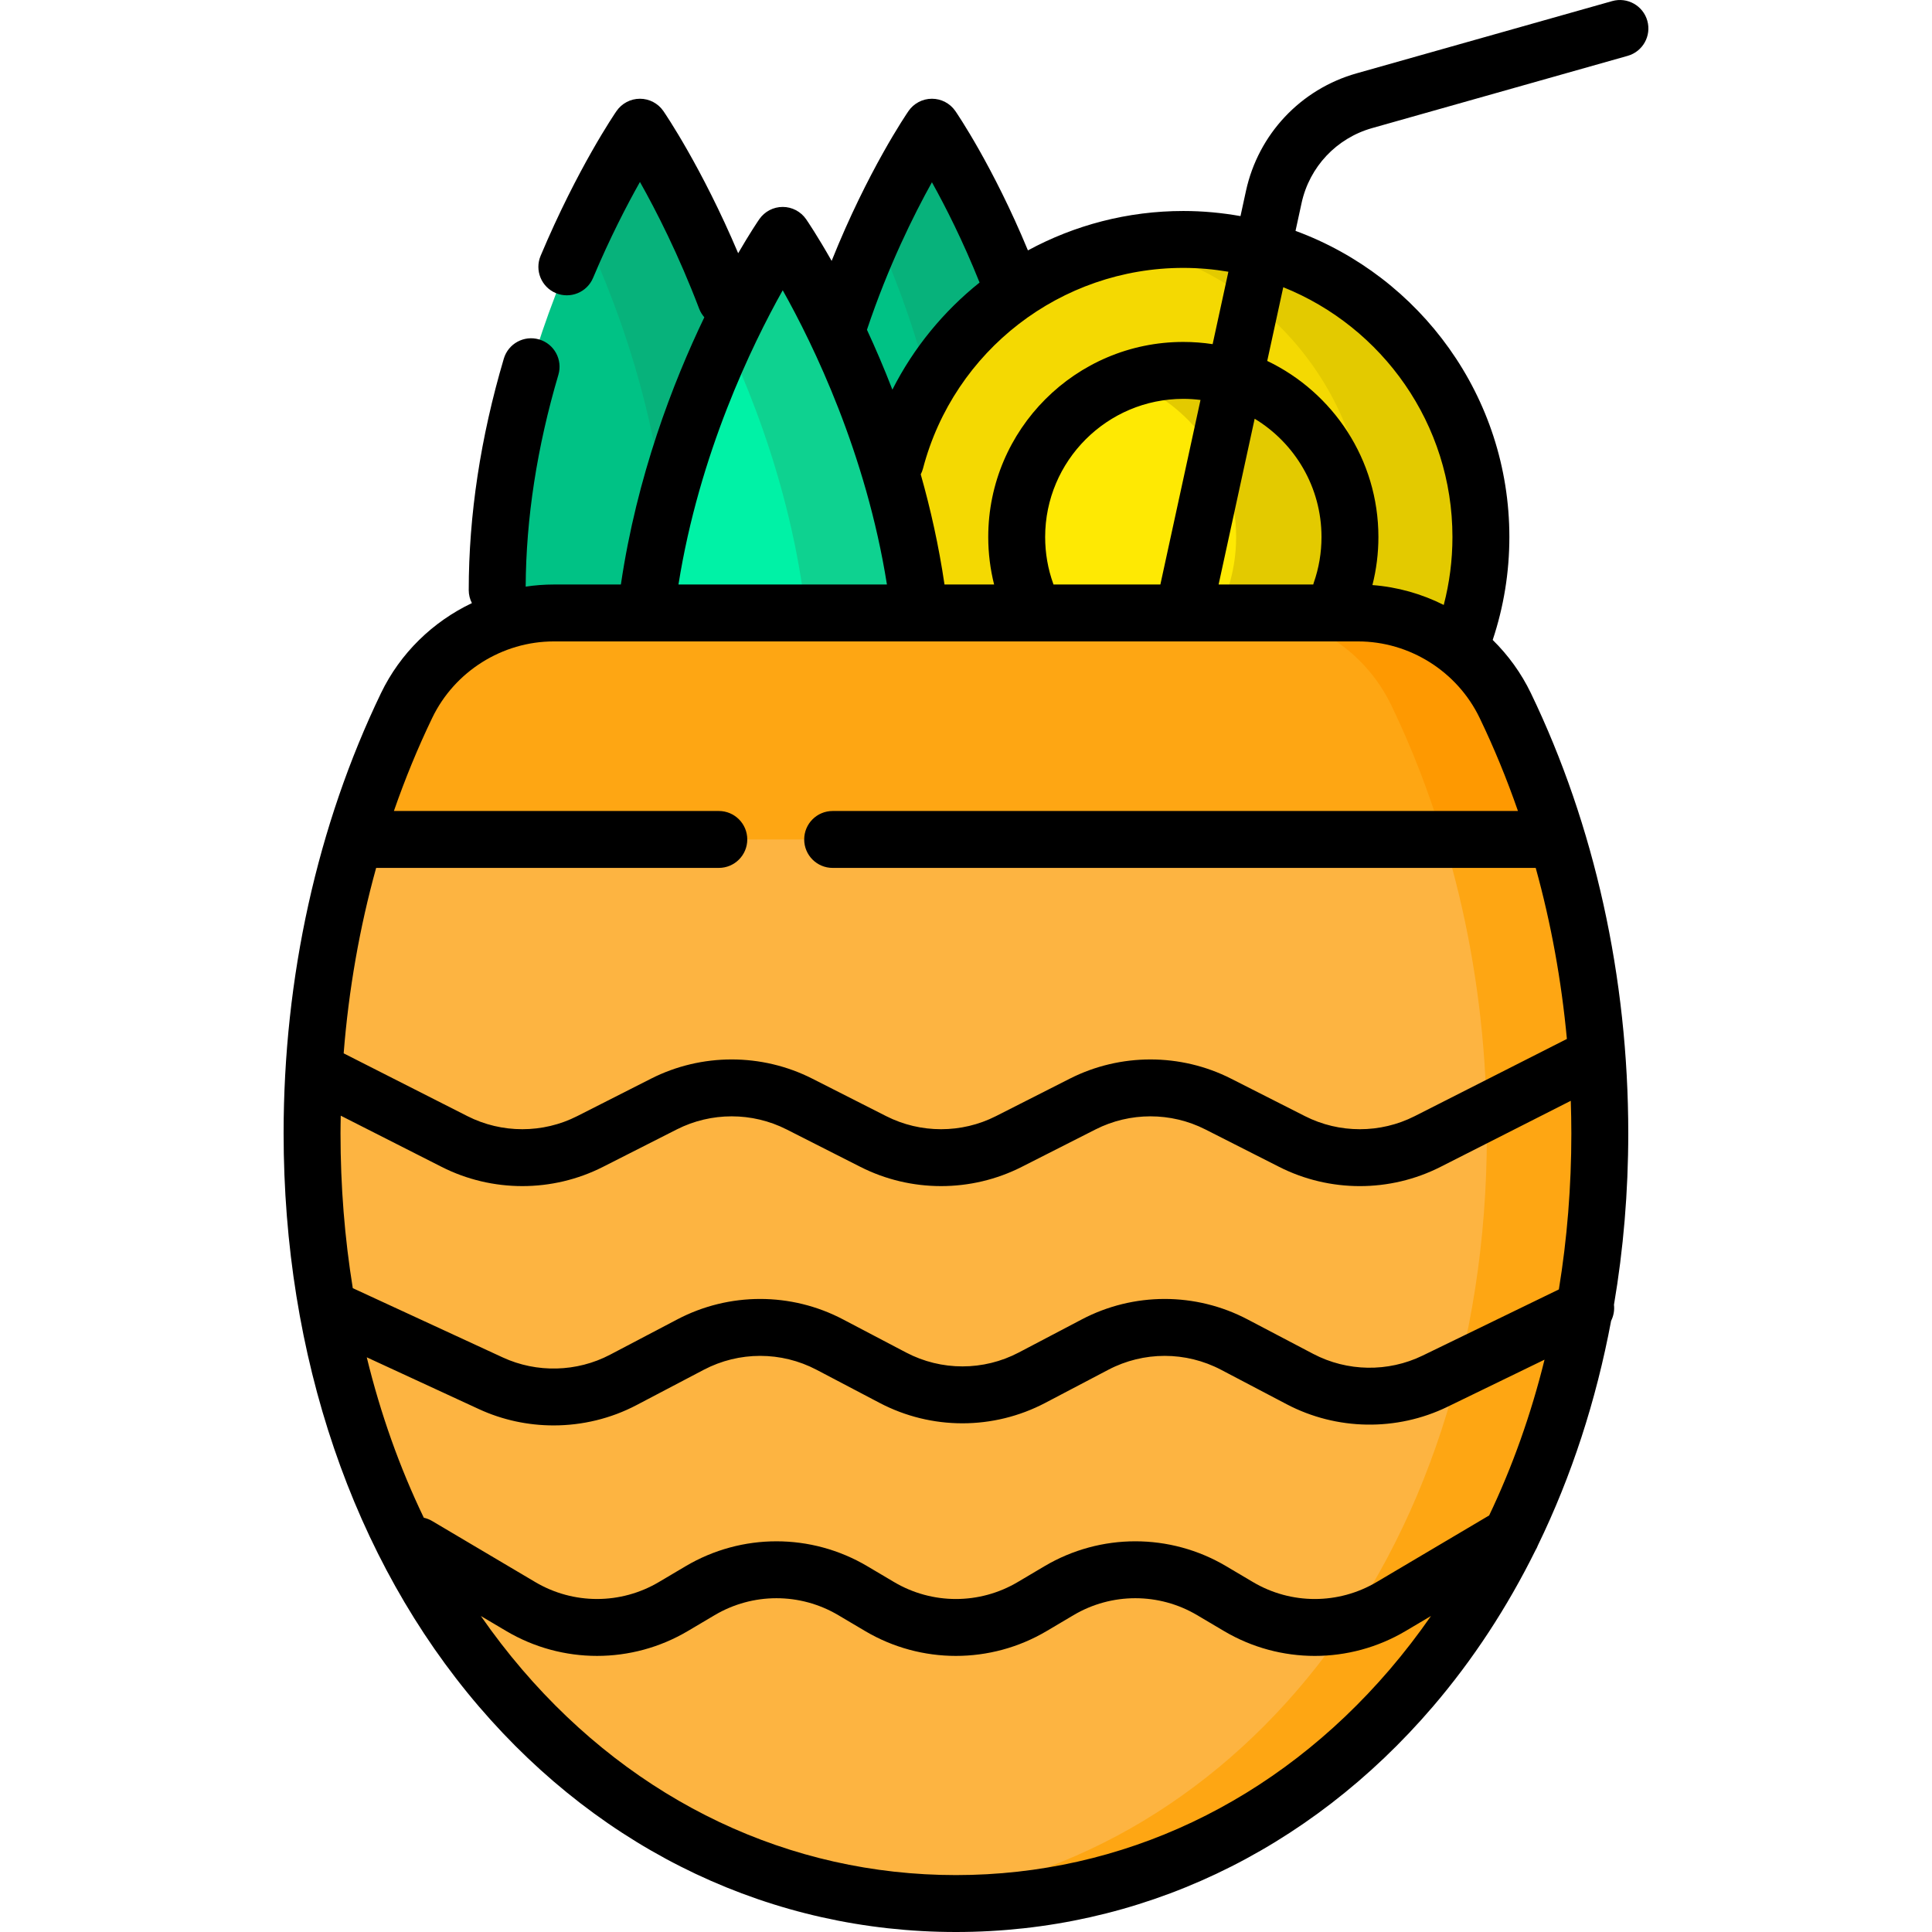 <svg id="Capa_1" enable-background="new 0 0 509.224 509.224" height="512" viewBox="0 0 509.224 509.224" width="512" xmlns="http://www.w3.org/2000/svg"><g><g><g><path d="m280.571 146.825c0 62.574-15.643 113.3-34.94 113.3s-34.94-50.726-34.94-113.3 34.94-113.3 34.94-113.3 34.94 50.726 34.94 113.3z" fill="#00c285"/></g></g><g><g><path d="m245.631 33.525s-7.162 10.398-15 27.584c9.475 20.775 19.94 51.471 19.94 85.716 0 45.163-8.15 84.15-19.94 102.351 4.545 7.017 9.631 10.949 15 10.949 19.297 0 34.94-50.726 34.94-113.3s-34.94-113.3-34.94-113.3z" fill="#07b27b"/></g></g><g><g><circle cx="311.893" cy="141.543" fill="#f4d902" r="78.434"/></g></g><g><g><path d="m311.893 63.109c-5.132 0-10.143.508-15 1.449 36.14 7.002 63.434 38.799 63.434 76.985s-27.294 69.983-63.434 76.985c4.857.941 9.868 1.449 15 1.449 43.318 0 78.434-35.116 78.434-78.434.001-43.318-35.116-78.434-78.434-78.434z" fill="#e3ca00"/></g></g><g><g><circle cx="311.893" cy="141.543" fill="#fee903" r="43.919"/></g></g><g><g><path d="m311.893 97.624c-5.269 0-10.319.93-15 2.631 16.869 6.13 28.919 22.301 28.919 41.288s-12.05 35.158-28.919 41.288c4.681 1.701 9.731 2.631 15 2.631 24.256 0 43.919-19.663 43.919-43.919s-19.663-43.919-43.919-43.919z" fill="#e3ca00"/></g></g><g><g><path d="m206.298 155.534c0 67.384-16.846 122.009-37.626 122.009s-37.626-54.625-37.626-122.009 37.626-122.009 37.626-122.009 37.626 54.625 37.626 122.009z" fill="#00c285"/></g></g><g><g><path d="m168.673 33.525s-7.023 10.201-15 27.215c10.488 22.37 22.625 56.521 22.625 94.794 0 50.093-9.311 93.127-22.625 111.918 4.596 6.486 9.668 10.091 15 10.091 20.78 0 37.625-54.625 37.625-122.009s-37.625-122.009-37.625-122.009z" fill="#07b27b"/></g></g><g><g><path d="m243.622 183.072c0 66.844-16.711 121.031-37.324 121.031s-37.324-54.188-37.324-121.031 37.324-121.032 37.324-121.032 37.324 54.188 37.324 121.032z" fill="#00f2a6"/></g></g><g><g><path d="m206.298 62.04s-7.037 10.22-15 27.252c10.376 22.194 22.324 55.959 22.324 93.779 0 49.541-9.18 92.122-22.324 110.851 4.591 6.542 9.664 10.18 15 10.18 20.614 0 37.324-54.187 37.324-121.031 0-66.843-37.324-121.031-37.324-121.031z" fill="#0ed290"/></g></g><g><g><path d="m146.196 161.795c-16.543 0-31.611 9.487-38.789 24.392-15.808 32.82-24.923 71.428-24.923 112.747 0 119.306 75.981 203.023 169.708 203.023s169.708-83.717 169.708-203.023c0-41.319-9.115-79.927-24.923-112.747-7.179-14.904-22.246-24.392-38.789-24.392z" fill="#fdb441"/></g></g><g><g><path d="m396.977 186.186c-7.179-14.904-22.246-24.392-38.789-24.392h-30c16.543 0 31.611 9.487 38.789 24.392 15.808 32.82 24.923 71.428 24.923 112.747 0 112.87-68.009 193.873-154.708 202.285 4.944.48 9.944.738 15 .738 93.727 0 169.708-83.717 169.708-203.023 0-41.318-9.115-79.926-24.923-112.747z" fill="#fea613"/></g></g><g><g><path d="m410.408 221.257c-3.728-12.349-8.3-24.167-13.664-35.303-7.179-14.904-22.246-24.392-38.789-24.392h-211.992c-16.543 0-31.611 9.487-38.789 24.392-5.364 11.137-9.936 22.954-13.664 35.303z" fill="#fea613"/></g></g><g><g><path d="m396.744 185.953c-7.179-14.904-22.246-24.392-38.789-24.392h-30c16.543 0 31.611 9.487 38.789 24.392 5.364 11.137 9.936 22.954 13.664 35.303h30c-3.728-12.349-8.3-24.166-13.664-35.303z" fill="#fe9901"/></g></g><path d="m361.636 33.766 67.375-19.046c3.986-1.127 6.304-5.271 5.177-9.257-1.127-3.987-5.274-6.304-9.257-5.177l-67.375 19.046c-14.73 4.164-25.901 16.043-29.155 31.001l-1.441 6.626c-4.896-.87-9.924-1.349-15.066-1.349-14.686 0-28.683 3.729-40.96 10.387-9.193-22.182-18.68-36.077-19.126-36.725-1.399-2.032-3.709-3.246-6.177-3.246s-4.777 1.213-6.177 3.246c-.52.756-10.763 15.774-20.257 39.491-3.744-6.607-6.378-10.476-6.723-10.976-1.399-2.032-3.709-3.246-6.177-3.246s-4.777 1.213-6.177 3.246c-.306.445-2.445 3.592-5.56 8.954-9.615-22.689-19.255-36.805-19.712-37.469-1.399-2.032-3.709-3.246-6.177-3.246-2.467 0-4.776 1.213-6.177 3.245-.414.602-10.262 15.001-20.005 38.156-1.606 3.818.187 8.215 4.004 9.822 3.82 1.605 8.216-.186 9.822-4.004 4.427-10.521 8.91-19.166 12.358-25.286 4.287 7.611 10.182 19.148 15.615 33.434.322.847.793 1.59 1.354 2.237-8.264 17.199-17.781 41.832-21.996 70.433h-17.687c-2.499 0-4.973.192-7.407.559.095-18.006 2.99-36.785 8.621-55.836 1.174-3.972-1.094-8.144-5.066-9.318-3.975-1.175-8.144 1.094-9.318 5.066-6.135 20.753-9.245 41.277-9.245 61.001 0 1.237.304 2.4.834 3.428-10.282 4.885-18.876 13.172-23.964 23.736-16.791 34.859-25.666 74.973-25.666 116.002 0 58.691 18.294 112.364 51.511 151.131 32.816 38.299 77.456 59.392 125.697 59.392s92.881-21.092 125.697-59.392c10.568-12.334 19.619-26.183 27.058-41.216.253-.415.465-.852.633-1.304 8.852-18.2 15.35-38.112 19.3-59.186.649-1.293.92-2.76.752-4.225 2.483-14.599 3.768-29.722 3.768-45.201 0-41.03-8.875-81.143-25.666-116.002-2.55-5.294-5.984-10.014-10.066-14.025 2.903-8.72 4.392-17.819 4.392-27.131 0-36.999-23.504-68.61-56.363-80.69l1.595-7.333c2.075-9.531 9.194-17.1 18.58-19.753zm-37.866 37.857-4.15 19.084c-2.521-.382-5.101-.582-7.726-.582-28.353 0-51.419 23.066-51.419 51.418 0 4.254.526 8.445 1.547 12.519h-13.075c-1.508-10.24-3.696-19.972-6.264-29.037.248-.481.451-.992.594-1.537 8.167-31.134 36.384-52.879 68.617-52.879 4.048 0 8.012.359 11.876 1.014zm22.496 81.992c-.052.148-.09.298-.132.447h-24.941l9.503-43.696c10.549 6.386 17.616 17.971 17.616 31.177 0 4.144-.689 8.205-2.046 12.072zm-40.424.447h-28.17c-.018-.054-.03-.109-.05-.164-1.425-3.949-2.147-8.106-2.147-12.355 0-20.081 16.338-36.418 36.419-36.418 1.534 0 3.043.106 4.527.292zm-60.209-106.025c3.543 6.363 8.15 15.425 12.557 26.433-9.482 7.585-17.376 17.164-22.98 28.232-2.213-5.723-4.488-11.004-6.703-15.784 5.579-16.685 12.329-30.262 17.126-38.881zm-39.328 28.467c8.119 14.453 21.981 43.003 27.469 77.558h-54.948c5.478-34.471 19.358-63.079 27.479-77.558zm186.201 322.922-29.679 17.569c-10.045 5.946-22.522 5.946-32.567 0l-7.09-4.197c-14.758-8.736-33.094-8.735-47.852.002l-7.082 4.193c-10.045 5.948-22.524 5.947-32.569 0l-7.081-4.192c-14.759-8.738-33.095-8.738-47.855 0l-7.079 4.191c-10.044 5.947-22.524 5.947-32.57 0l-27.185-16.095c-.699-.414-1.439-.697-2.191-.865-6.355-13.196-11.399-27.367-15.036-42.282l29.567 13.656c6.21 2.869 12.945 4.296 19.676 4.296 7.539 0 15.072-1.791 21.855-5.354l17.728-9.311c9.309-4.888 20.423-4.887 29.728 0l16.608 8.724c13.676 7.181 30.003 7.182 43.677-.001l16.608-8.723c9.307-4.889 20.42-4.889 29.727 0l17.313 9.092c13.154 6.909 28.986 7.158 42.353.667l25.59-12.427c-3.57 14.46-8.464 28.216-14.594 41.057zm21.661-100.725c0 14.093-1.119 27.862-3.292 41.158l-35.919 17.443c-9.095 4.417-19.872 4.249-28.825-.454l-17.313-9.092c-13.677-7.182-30.003-7.181-43.676.001l-16.608 8.723c-9.306 4.887-20.418 4.89-29.728 0l-16.608-8.723c-13.673-7.182-30.002-7.183-43.677 0l-17.728 9.311c-8.74 4.589-19.306 4.859-28.268.72l-39.539-18.263c-2.136-13.193-3.235-26.85-3.235-40.825 0-1.548.036-3.093.063-4.638l26.604 13.499c13.306 6.751 29.193 6.752 42.501 0l19.472-9.879c9.057-4.595 19.869-4.596 28.926 0l19.475 9.88c13.308 6.751 29.194 6.75 42.5 0l19.474-9.88c9.054-4.594 19.867-4.596 28.925-.001l19.482 9.883c6.653 3.375 13.951 5.063 21.248 5.063 7.298 0 14.596-1.688 21.249-5.063l34.349-17.425c.088 2.848.148 5.701.148 8.562zm-47.901 141.371c-29.921 34.92-70.516 54.151-114.307 54.151s-84.386-19.231-114.307-54.151c-3.854-4.498-7.491-9.216-10.906-14.136l6.692 3.962c14.761 8.739 33.097 8.738 47.855 0l7.079-4.191c10.045-5.947 22.527-5.947 32.57 0l7.081 4.192c14.76 8.738 33.097 8.738 47.854 0l7.082-4.193c10.043-5.946 22.523-5.947 32.568-.001l7.09 4.196c7.379 4.369 15.65 6.553 23.924 6.552 8.272 0 16.547-2.185 23.925-6.552l6.707-3.97c-3.414 4.923-7.053 9.642-10.907 14.141zm33.828-226.315h-180.629c-4.143 0-7.5 3.358-7.5 7.5s3.357 7.5 7.5 7.5h185.31c4.033 14.553 6.782 29.671 8.216 45.082l-40.11 20.348c-9.056 4.595-19.869 4.594-28.923 0l-19.482-9.883c-13.308-6.75-29.193-6.75-42.499.001l-19.474 9.88c-9.055 4.595-19.869 4.595-28.926 0l-19.475-9.88c-13.306-6.752-29.192-6.751-42.5 0l-19.472 9.879c-9.057 4.595-19.87 4.596-28.927 0l-32.62-16.551c1.316-16.725 4.194-33.129 8.558-48.877h90.322c4.143 0 7.5-3.358 7.5-7.5s-3.357-7.5-7.5-7.5h-85.641c2.932-8.434 6.297-16.64 10.107-24.549 5.895-12.238 18.468-20.146 32.032-20.146h211.992c13.564 0 26.138 7.908 32.032 20.146 3.812 7.909 7.178 16.116 10.109 24.55zm-17.267-72.214c0 6.105-.78 12.095-2.292 17.904-5.809-2.916-12.187-4.734-18.801-5.238 1.045-4.122 1.578-8.364 1.578-12.666 0-20.439-11.989-38.128-29.303-46.411l4.226-19.431c26.104 10.481 44.592 36.035 44.592 65.842z"/></g></svg>